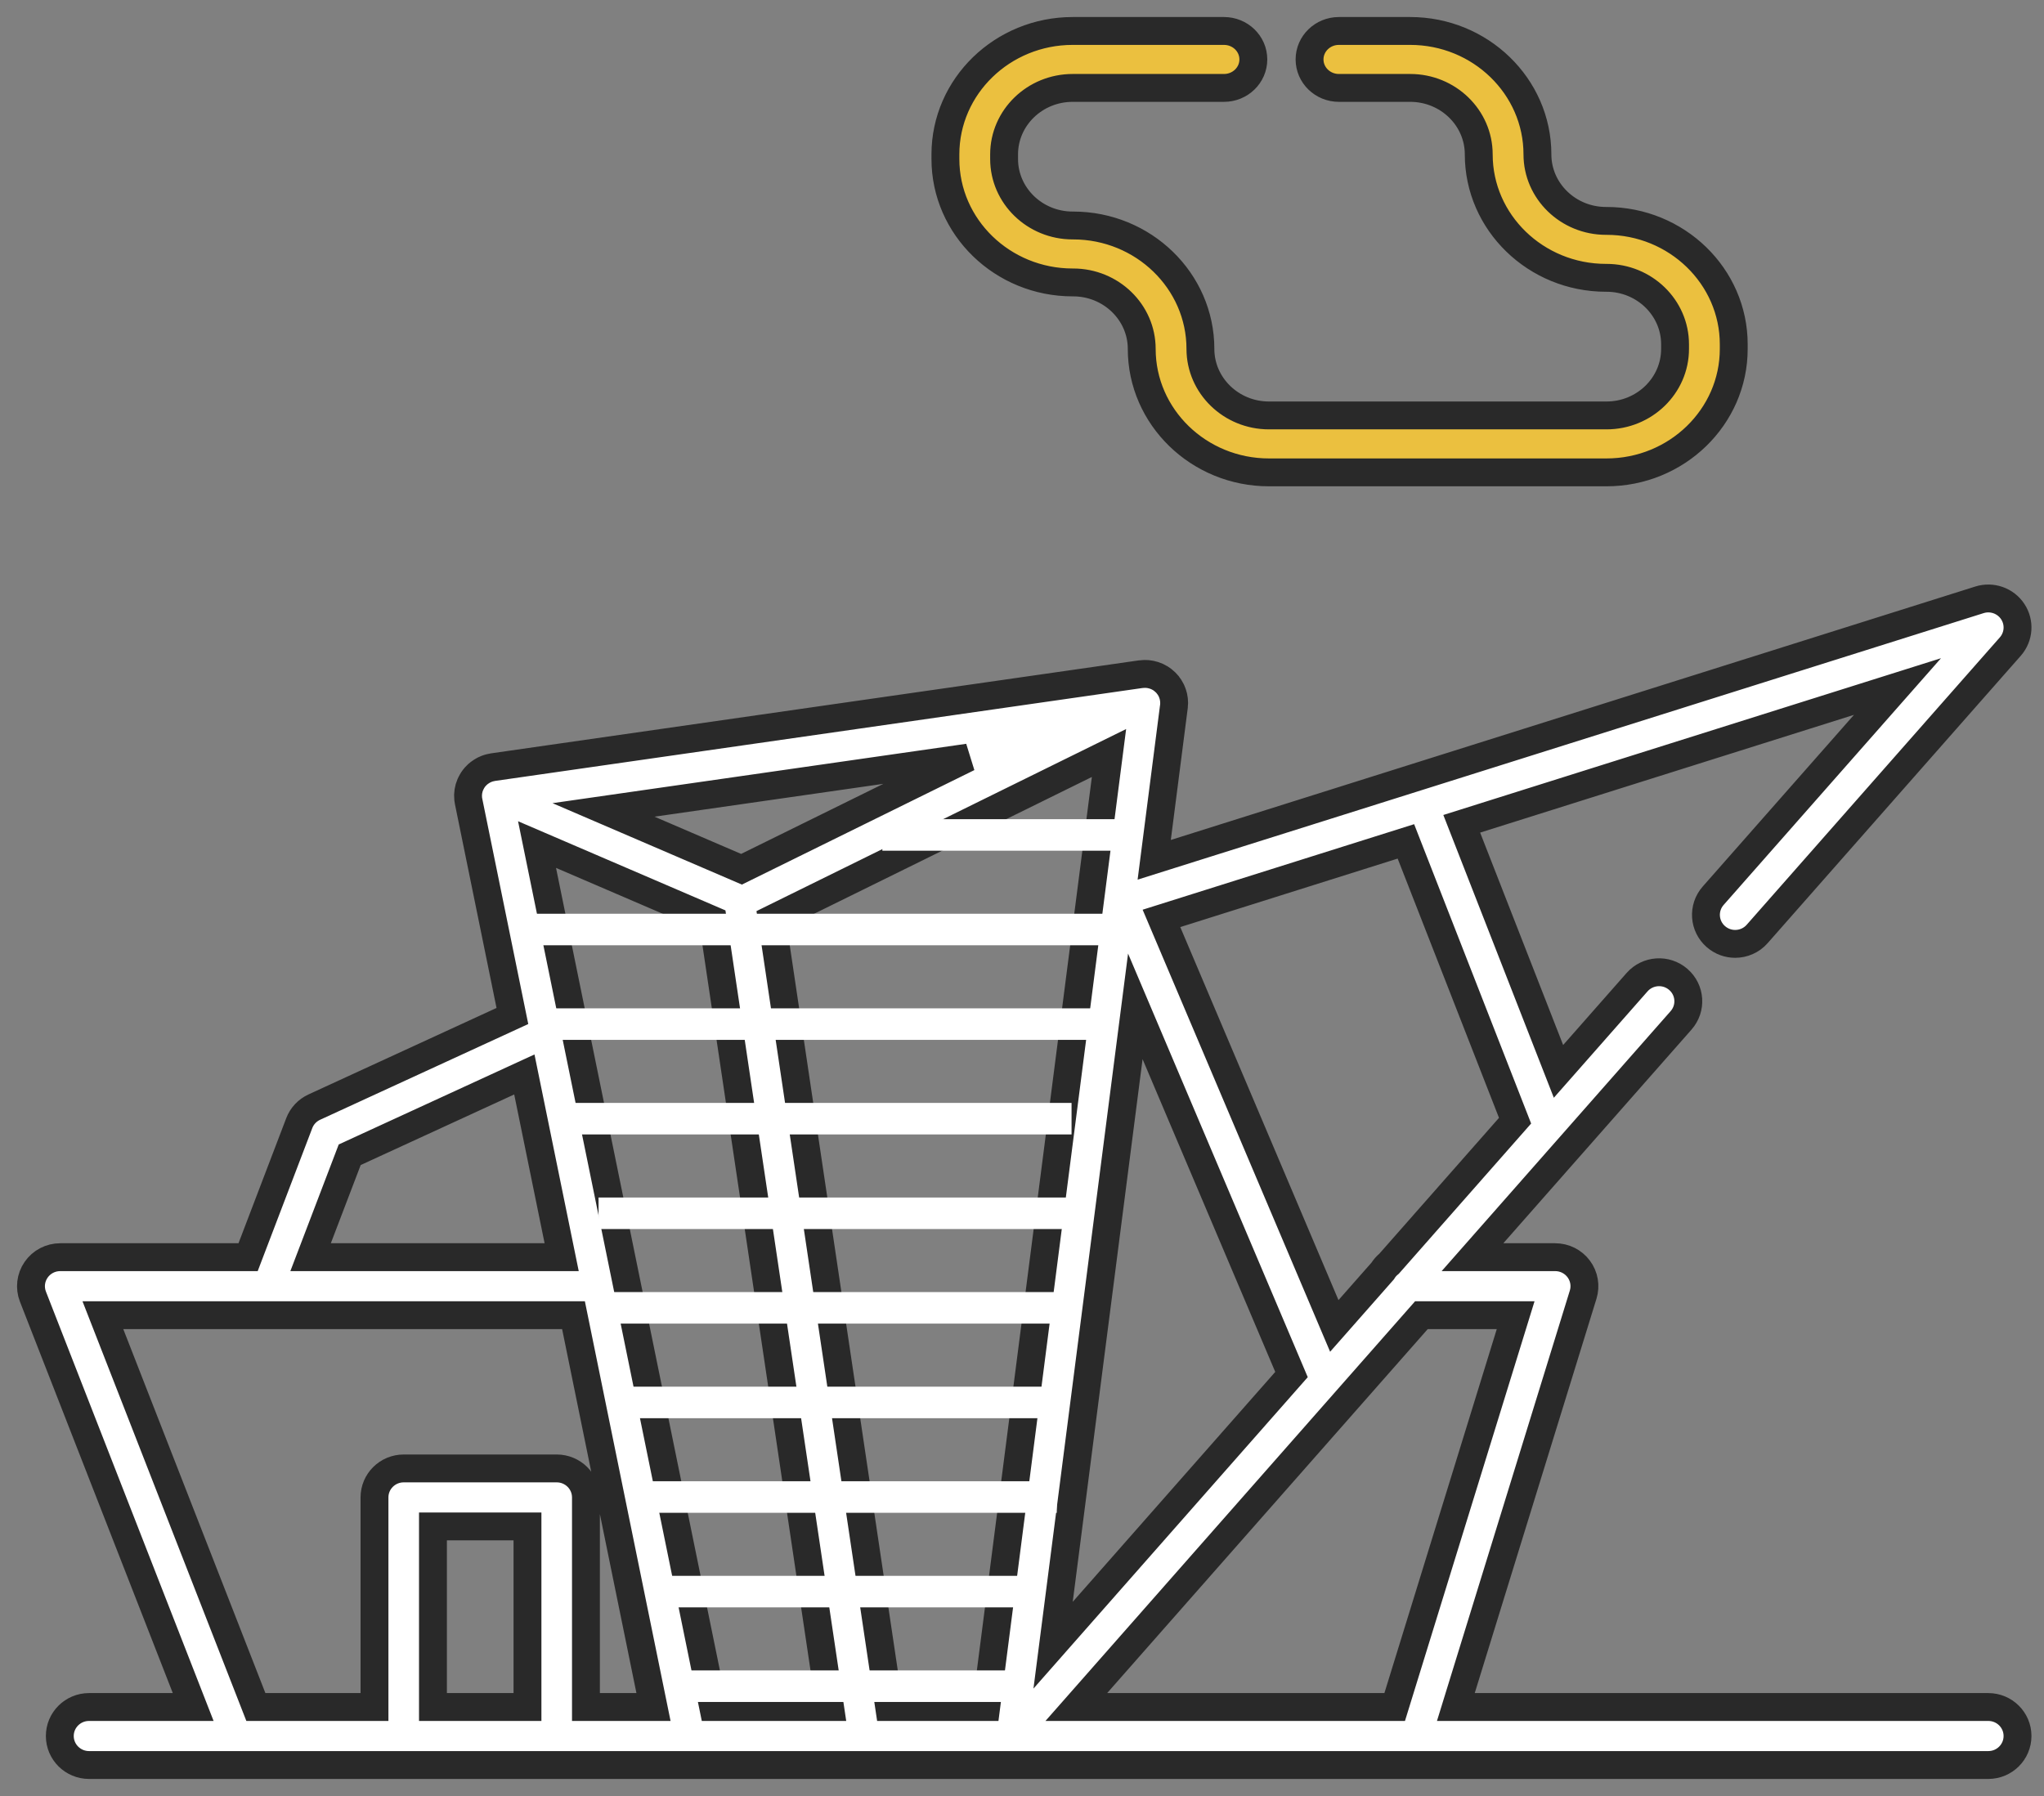 <?xml version="1.0" encoding="UTF-8"?>
<svg width="66px" height="58px" viewBox="0 0 66 58" version="1.1" xmlns="http://www.w3.org/2000/svg" xmlns:xlink="http://www.w3.org/1999/xlink">
    <rect x="0" y="0" width="66" height="58" fill="#808080" stroke="none"/>
    <!-- Generator: Sketch 58 (84663) - https://sketch.com -->
    <title>Hospitality and Hous</title>
    <desc>Created with Sketch.</desc>
    <g id="Page-1" stroke="none" stroke-width="1" fill="none" fill-rule="evenodd">
        <g id="Homepage" transform="translate(-505, -2717)">
            <g id="Group-15" transform="translate(0, 2328)">
                <g id="Group-19" transform="translate(506, 390)">
                    <g id="Hospitality-and-Hous">
                        <g id="modern" fill-rule="nonzero" stroke="#292929" stroke-width="0.9">
                            <path d="M46.009,54.127 L50.119,40.811 C50.207,40.527 50.154,40.219 49.976,39.98 C49.798,39.741 49.517,39.6 49.217,39.6 L46.546,39.6 L49.725,35.99 C49.726,35.989 49.727,35.988 49.728,35.987 L53.282,31.951 C53.625,31.561 53.585,30.97 53.192,30.63 C52.8,30.289 52.204,30.329 51.861,30.718 L49.323,33.6 L46.199,25.604 L60.269,21.171 L54.317,27.928 C53.974,28.318 54.015,28.91 54.407,29.25 C54.586,29.405 54.808,29.482 55.028,29.482 C55.291,29.482 55.553,29.373 55.739,29.161 L63.912,19.881 C64.191,19.564 64.223,19.102 63.991,18.751 C63.759,18.399 63.319,18.244 62.916,18.371 L36.269,26.767 L36.904,21.825 C36.904,21.824 36.905,21.823 36.905,21.822 C36.906,21.816 36.905,21.814 36.906,21.811 C36.91,21.78 36.912,21.749 36.912,21.718 C36.912,21.709 36.912,21.701 36.912,21.692 C36.912,21.667 36.911,21.641 36.908,21.616 C36.907,21.606 36.906,21.596 36.905,21.586 C36.902,21.562 36.898,21.538 36.893,21.515 C36.891,21.504 36.889,21.494 36.887,21.484 C36.881,21.461 36.875,21.438 36.867,21.415 C36.864,21.405 36.861,21.395 36.857,21.385 C36.849,21.363 36.84,21.341 36.83,21.318 C36.825,21.309 36.822,21.299 36.817,21.29 C36.816,21.288 36.815,21.286 36.814,21.283 C36.784,21.223 36.747,21.167 36.706,21.116 C36.703,21.111 36.698,21.107 36.695,21.102 C36.676,21.08 36.657,21.059 36.637,21.039 C36.626,21.028 36.622,21.025 36.617,21.021 C36.599,21.003 36.58,20.987 36.56,20.971 C36.552,20.964 36.543,20.958 36.535,20.951 C36.516,20.937 36.496,20.924 36.477,20.911 C36.467,20.906 36.458,20.9 36.448,20.894 C36.427,20.881 36.404,20.87 36.382,20.859 C36.374,20.855 36.367,20.851 36.359,20.847 C36.328,20.834 36.298,20.822 36.266,20.811 C36.258,20.809 36.251,20.807 36.243,20.805 C36.219,20.797 36.194,20.791 36.169,20.785 C36.158,20.783 36.147,20.781 36.136,20.779 C36.113,20.775 36.091,20.772 36.068,20.769 C36.056,20.768 36.045,20.767 36.034,20.766 C36.01,20.765 35.986,20.764 35.962,20.764 C35.952,20.764 35.942,20.764 35.932,20.765 C35.904,20.766 35.876,20.768 35.848,20.772 C35.843,20.773 35.839,20.772 35.834,20.773 L35.823,20.774 L14.922,23.774 C14.915,23.775 14.909,23.777 14.903,23.778 C14.887,23.78 14.87,23.784 14.854,23.788 C14.839,23.791 14.825,23.794 14.81,23.798 C14.795,23.802 14.781,23.807 14.765,23.811 C14.751,23.816 14.736,23.821 14.721,23.826 C14.707,23.832 14.693,23.838 14.679,23.844 C14.665,23.85 14.65,23.856 14.636,23.863 C14.622,23.87 14.608,23.878 14.594,23.886 C14.581,23.893 14.568,23.9 14.556,23.908 C14.54,23.917 14.525,23.928 14.51,23.939 C14.5,23.945 14.49,23.952 14.48,23.96 C14.463,23.973 14.446,23.988 14.429,24.002 C14.423,24.008 14.416,24.013 14.409,24.02 C14.389,24.039 14.37,24.059 14.351,24.079 C14.349,24.082 14.347,24.084 14.344,24.087 C14.29,24.148 14.244,24.219 14.207,24.296 C14.201,24.307 14.195,24.317 14.19,24.329 C14.125,24.479 14.102,24.637 14.117,24.79 C14.118,24.796 14.119,24.803 14.119,24.809 C14.122,24.834 14.126,24.858 14.131,24.882 L15.545,31.811 L9.149,34.753 C8.925,34.856 8.75,35.042 8.663,35.271 L7.011,39.6 L0.944,39.6 C0.633,39.6 0.341,39.752 0.166,40.007 C-0.011,40.262 -0.049,40.587 0.064,40.875 L5.238,54.127 L1.875,54.127 C1.354,54.127 0.931,54.546 0.931,55.063 C0.931,55.58 1.354,56 1.875,56 L63.201,56 C63.723,56 64.145,55.58 64.145,55.063 C64.145,54.546 63.723,54.127 63.201,54.127 L46.009,54.127 Z M47.94,41.473 L44.034,54.127 L33.754,54.127 L44.897,41.473 L47.94,41.473 Z M27.71,54.127 L23.92,28.682 L34.809,23.318 L30.844,54.127 L27.71,54.127 Z M22.943,27.072 L18.487,25.156 L30.263,23.466 L22.943,27.072 Z M35.659,31.5 L40.702,43.39 L33.004,52.131 L35.659,31.5 Z M47.921,35.192 L43.855,39.809 C43.772,39.876 43.701,39.957 43.645,40.048 L42.084,41.82 L36.503,28.659 L44.396,26.172 L47.921,35.192 Z M10.292,36.292 L15.931,33.699 L17.136,39.6 L9.029,39.6 L10.292,36.292 Z M2.322,41.473 L7.657,41.473 C7.663,41.474 7.664,41.473 7.665,41.473 L17.518,41.473 L20.101,54.127 L17.92,54.127 L17.92,47.358 C17.92,46.841 17.497,46.422 16.976,46.422 L12.036,46.422 C11.514,46.422 11.092,46.841 11.092,47.358 L11.092,54.127 L7.262,54.127 L2.322,41.473 Z M12.98,54.127 L12.98,48.295 L16.032,48.295 L16.032,54.127 L12.98,54.127 Z M16.341,26.275 L22.016,28.715 L25.802,54.127 L22.028,54.127 L16.341,26.275 Z" id="Shape" fill="#FFFFFF"></path>
                            <path d="M33.636,8.121 L33.652,8.121 C34.873,8.121 35.866,9.084 35.866,10.268 C35.866,12.466 37.709,14.255 39.974,14.255 L50.873,14.255 C53.139,14.255 54.982,12.466 54.982,10.268 L54.982,10.12 C54.982,7.922 53.139,6.134 50.873,6.134 L50.857,6.134 C49.636,6.134 48.643,5.17 48.643,3.986 C48.643,1.788 46.8,0 44.535,0 L42.232,0 C41.709,0 41.285,0.412 41.285,0.919 C41.285,1.427 41.709,1.839 42.232,1.839 L44.535,1.839 C45.755,1.839 46.748,2.802 46.748,3.986 C46.748,6.184 48.591,7.972 50.857,7.972 L50.873,7.972 C52.094,7.972 53.087,8.935 53.087,10.12 L53.087,10.268 C53.087,11.452 52.094,12.416 50.873,12.416 L39.974,12.416 C38.754,12.416 37.761,11.452 37.761,10.268 C37.761,8.07 35.918,6.282 33.652,6.282 L33.636,6.282 C32.415,6.282 31.422,5.319 31.422,4.135 L31.422,3.986 C31.422,2.802 32.415,1.839 33.636,1.839 L38.522,1.839 C39.046,1.839 39.47,1.427 39.47,0.919 C39.47,0.412 39.046,0 38.522,0 L33.636,0 C31.37,0 29.527,1.788 29.527,3.986 L29.527,4.135 C29.527,6.333 31.37,8.121 33.636,8.121 L33.636,8.121 Z" id="Path" fill="#ebc03f"></path>
                        </g>
                        <path d="M32.073,52.945 L32.073,53.964 L20.707,53.964 L20.707,52.945 L32.073,52.945 Z M32.582,49.891 L32.582,50.909 L20.364,50.909 L20.364,49.891 L32.582,49.891 Z M33.123,46.836 L33.123,47.855 L19.345,47.855 L19.345,46.836 L33.123,46.836 Z M33.123,43.782 L33.123,44.8 L19.345,44.8 L19.345,43.782 L33.123,43.782 Z M33.6,40.727 L33.6,41.745 L18.327,41.745 L18.327,40.727 L33.6,40.727 Z M33.6,37.673 L33.6,38.691 L18.327,38.691 L18.327,37.673 L33.6,37.673 Z M33.6,34.618 L33.6,35.636 L17.309,35.636 L17.309,34.618 L33.6,34.618 Z M34.618,31.564 L34.618,32.582 L16.291,32.582 L16.291,31.564 L34.618,31.564 Z M34.618,28.509 L34.618,29.527 L16.291,29.527 L16.291,28.509 L34.618,28.509 Z M35.636,25.455 L35.636,26.473 L27.491,26.473 L27.491,25.455 L35.636,25.455 Z" id="Combined-Shape" fill="#FFFFFF"></path>
                    </g>
                </g>
            </g>
        </g>
    </g>
</svg>